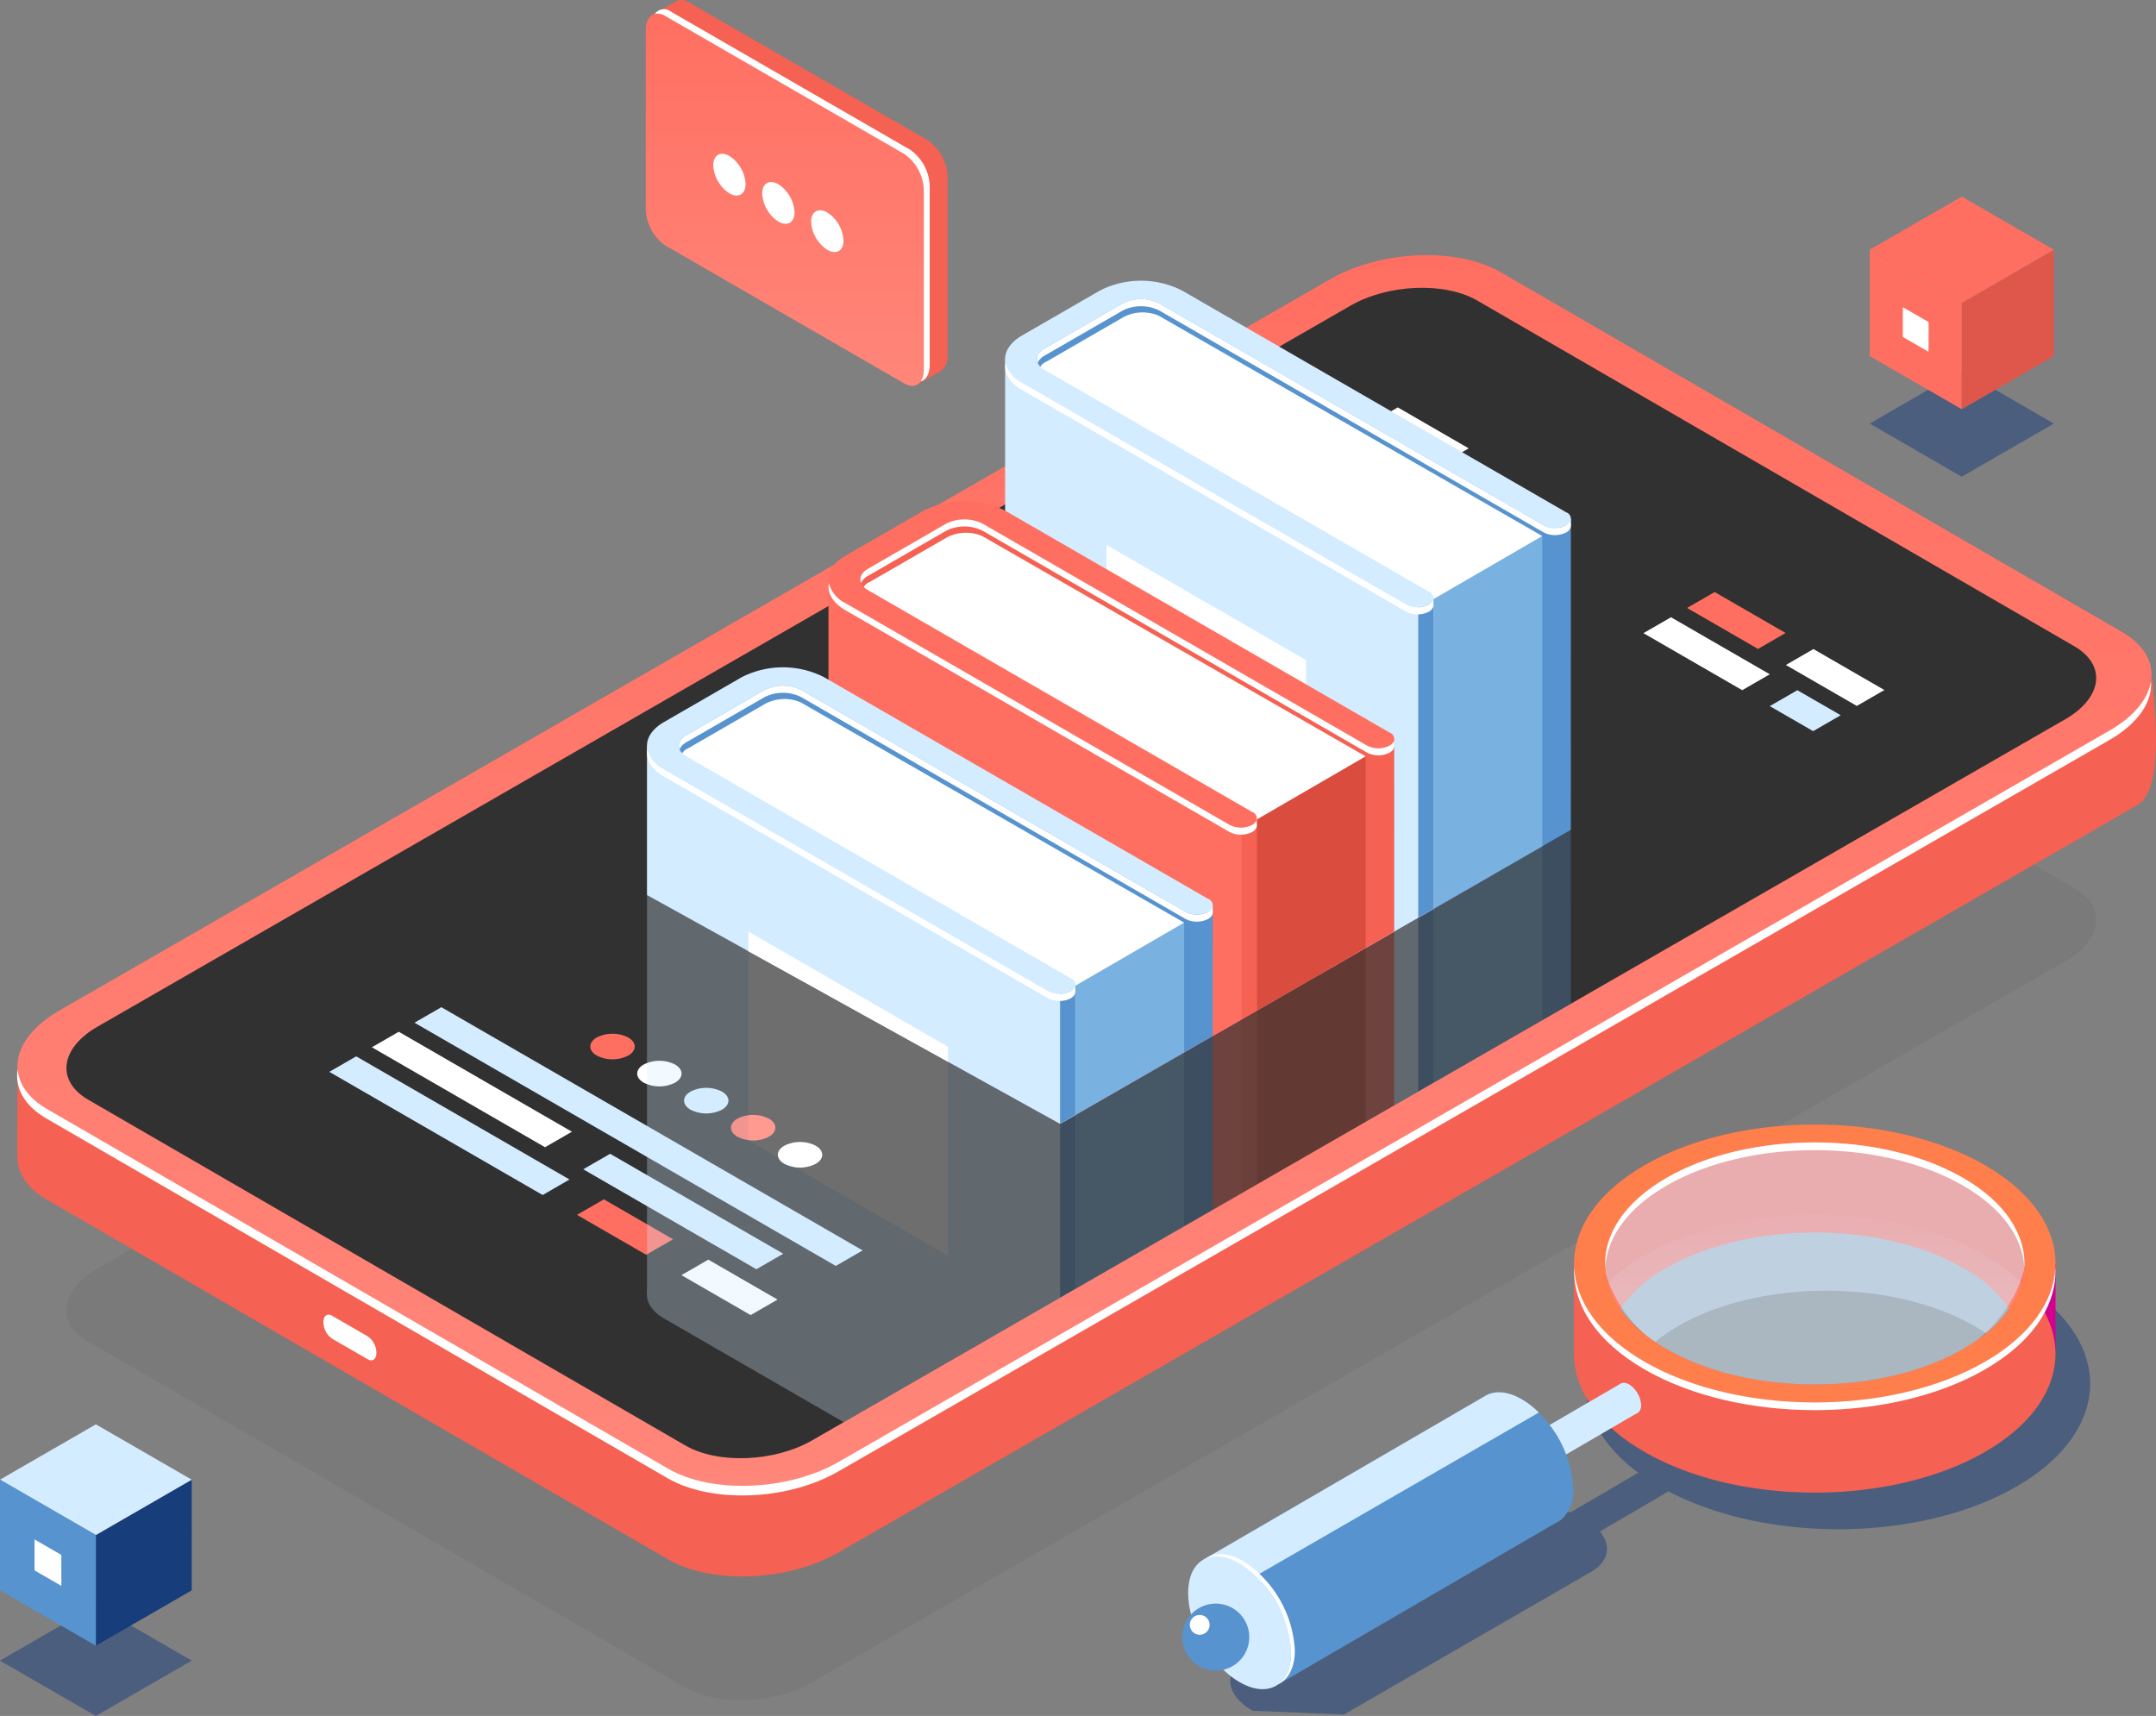 <svg xmlns="http://www.w3.org/2000/svg" xmlns:xlink="http://www.w3.org/1999/xlink" width="319.826" height="254.575" viewBox="0 0 319.826 254.575"><rect x="0" y="0" width="319.826" height="254.575" fill="#808080" stroke="none"/><defs><style>.a{fill:none;}.b{opacity:0.05;}.c{fill:#f56152;}.d{fill:#fff;}.e{fill:#ff6f61;}.f{fill:url(#a);}.g{fill:#313131;}.h,.j{fill:#d4ecff;}.i,.w{fill:#173d7a;}.i,.j{opacity:0.5;}.k{fill:#d3008d;}.l{fill:#fe7e4c;}.m{fill:#983be9;}.n{fill:#5793ce;}.o{opacity:0.3;}.p{clip-path:url(#c);}.q{fill:#79b1e0;}.r{fill:#ff2c9c;}.s{fill:#d94c3e;}.t{clip-path:url(#d);}.u{fill:#e8a200;}.v{fill:#df574a;}</style><linearGradient id="a" x1="0.5" x2="0.5" y2="1" gradientUnits="objectBoundingBox"><stop offset="0" stop-color="#ff6f61"/><stop offset="1" stop-color="#ff867a"/></linearGradient><clipPath id="c"><path class="a" d="M278.251,241.407l61.28,33.933,80.972-46.6,9.812,20.148-127.8,73.548-46.749-23.871Z" transform="translate(-255.767 -228.741)"/></clipPath><clipPath id="d"><path class="a" d="M276.533,212.466l67.3,37.268,93.305-53.7,1.449-80.737-62.112-10.1-97.214,67.791Z" transform="translate(-276.533 -105.203)"/></clipPath></defs><g transform="translate(-163.061 -70.84)"><path class="b" d="M473.346,229.519l-88.572-51.29c-4.811-2.786-13.222-2.45-18.786.752L180.1,285.959c-5.564,3.2-6.175,8.056-1.363,10.844l88.571,51.289c4.811,2.787,13.223,2.45,18.787-.752L471.982,240.362C477.547,237.16,478.157,232.305,473.346,229.519Z" transform="translate(-2.577 -26.914)"/><path class="c" d="M483.047,191.492c.136,2.95,1.964,16.144-2.263,18.577L288.1,320.948c-7.486,4.309-18.8,4.761-25.275,1.012l-92.176-53.378c-3.029-1.754-4.44-4.118-4.339-6.578l-.021.007.037-13.375,5.126,6c.333-.219.667-.438,1.031-.648L361.047,145.474c7.487-4.308,18.8-4.762,25.275-1.013L477.2,197.089" transform="translate(-0.669 -19.78)"/><path class="d" d="M224.856,326.8l5.309,3.065c.7.407,1.276-.025,1.276-.966h0a3.057,3.057,0,0,0-1.276-2.438l-5.309-3.065c-.706-.407-1.277.025-1.277.966h0A3.058,3.058,0,0,0,224.856,326.8Z" transform="translate(-12.544 -57.362)"/><path class="e" d="M511.146,203.9c.136,2.95-1.964,6.091-6.19,8.524L316.391,320.948a29.163,29.163,0,0,1-13.61,3.535l.18-129.3,86.377-49.71c7.487-4.308,18.8-4.762,25.275-1.013L505.5,197.089" transform="translate(-28.96 -31.78)"/><path class="f" d="M478.546,180.876,386.37,127.5c-6.473-3.75-17.789-3.3-25.275,1.012L172.531,237.029c-7.487,4.308-8.308,10.84-1.835,14.589L262.873,305c6.473,3.75,17.789,3.3,25.275-1.012L476.711,195.465c7.487-4.308,8.308-10.84,1.835-14.589" transform="translate(-0.678 -16.264)"/><path class="d" d="M482.8,204.748c.221,3-1.867,6.206-6.171,8.683L288.063,321.95c-7.487,4.308-18.8,4.762-25.275,1.012l-92.176-53.378c-3.338-1.933-4.721-4.607-4.266-7.335.164,2.216,1.584,4.313,4.335,5.907l92.177,53.378c6.473,3.75,17.788,3.3,25.275-1.012L476.7,212c3.626-2.086,5.673-4.694,6.1-7.255" transform="translate(-0.663 -32.802)"/><path class="g" d="M473.346,184.246l-88.572-51.29c-4.811-2.786-13.222-2.45-18.786.753L180.1,240.686c-5.564,3.2-6.175,8.057-1.363,10.844l88.571,51.29c4.811,2.786,13.223,2.45,18.787-.752L471.982,195.089C477.547,191.888,478.157,187.032,473.346,184.246Z" transform="translate(-2.577 -17.531)"/><g transform="translate(211.911 220.262)"><path class="h" d="M303.119,304.086,240.619,268l3.989-2.3,62.5,36.085Z" transform="translate(-227.986 -265.698)"/><path class="h" d="M256.33,295.473,224.683,277.2l3.989-2.3,31.646,18.271Z" transform="translate(-224.683 -267.605)"/><path class="e" d="M281.294,309.886,271.03,303.96l3.989-2.3,10.264,5.926Z" transform="translate(-234.289 -273.151)"/><path class="d" d="M300.842,321.172l-10.264-5.926,3.989-2.3,10.264,5.926Z" transform="translate(-238.341 -275.491)"/><path class="d" d="M258.335,287.43,232.651,272.6l3.989-2.3,25.684,14.829Z" transform="translate(-226.335 -266.652)"/><path class="h" d="M297.884,310.264,272.2,295.435l3.989-2.3,25.684,14.829Z" transform="translate(-234.532 -271.385)"/><g transform="translate(38.719 3.938)"><path class="e" d="M279.144,273.91a5.144,5.144,0,0,1-4.654,0c-1.285-.742-1.285-1.945,0-2.687a5.144,5.144,0,0,1,4.654,0C280.43,271.964,280.43,273.168,279.144,273.91Z" transform="translate(-273.526 -270.666)"/><path class="d" d="M287.917,278.975a5.149,5.149,0,0,1-4.654,0c-1.285-.743-1.285-1.945,0-2.687a5.143,5.143,0,0,1,4.654,0C289.2,277.029,289.2,278.233,287.917,278.975Z" transform="translate(-275.345 -271.716)"/><path class="h" d="M296.69,284.039a5.144,5.144,0,0,1-4.654,0c-1.286-.742-1.286-1.945,0-2.687a5.144,5.144,0,0,1,4.654,0C297.975,282.094,297.975,283.3,296.69,284.039Z" transform="translate(-277.163 -272.766)"/><path class="e" d="M305.462,289.1a5.144,5.144,0,0,1-4.654,0c-1.285-.742-1.285-1.945,0-2.687a5.144,5.144,0,0,1,4.654,0C306.748,287.159,306.748,288.362,305.462,289.1Z" transform="translate(-278.981 -273.815)"/><path class="d" d="M314.235,294.169a5.144,5.144,0,0,1-4.654,0c-1.285-.742-1.285-1.945,0-2.687a5.146,5.146,0,0,1,4.654,0C315.52,292.224,315.52,293.427,314.235,294.169Z" transform="translate(-280.8 -274.865)"/></g></g><g transform="translate(366.323 131.282)"><path class="e" d="M489.286,196.443l-10.523-6.076,4.09-2.361,10.523,6.076Z" transform="translate(-431.759 -160.614)"/><path class="d" d="M507.77,207.115l-10.523-6.076,4.09-2.361,10.523,6.076Z" transform="translate(-435.59 -162.826)"/><path class="d" d="M429.992,161.889l-10.523-6.076,4.09-2.361,10.523,6.076Z" transform="translate(-419.469 -153.452)"/><path class="d" d="M485.247,203.544l-14.653-8.46,4.09-2.361,14.653,8.46Z" transform="translate(-430.065 -161.591)"/><path class="h" d="M500.671,212.449l-6.43-3.712,4.09-2.361,6.43,3.712Z" transform="translate(-434.967 -164.421)"/></g><path class="i" d="M396.6,380.809c-4.007-2.313-4.442-5.814-.972-7.817l36.677-21.175c2.9-1.672,7.594-1.769,11.4-.412L453.8,345.5c-9.468-7.055-10.326-16.717-2.574-24.245A21.039,21.039,0,0,0,458,327.146c12.147,7.012,31.84,7.012,43.987,0,4.741-2.737,7.6-6.14,8.639-9.686,13.851,8.468,13.61,21.814-.748,30.1-14.184,8.189-36.9,8.406-51.585.7l-10.179,5.958c1.719,2.071,1.339,4.452-1.294,5.972L410.142,381.37" transform="translate(-47.719 -56.164)"/><g transform="translate(336.149 237.668)"><path class="j" d="M516.6,302.194c-12.147-7.013-31.841-7.013-43.987,0-5.036,2.908-7.977,6.565-8.837,10.349.758,3.338,3.141,6.575,7.146,9.288a25.446,25.446,0,0,1,3.394-2.334c12.147-7.012,31.84-7.012,43.987,0,.6.346,1.158.7,1.7,1.071a14.812,14.812,0,0,0,5.437-8.024C524.573,308.758,521.632,305.1,516.6,302.194Z" transform="translate(-398.478 -289.578)"/><path class="e" d="M462.2,316.639l4.746-6.187,14.409-6.7,12.414-1.1,14.538,1.78,10.087,5.212,6.441,4.111,1.158-6.7-2.175-7.712s-5.509-3.644-5.848-3.983-12.883-4.831-12.883-4.831l-12.544-.848-10.086,1.272L472.2,294.009l-6.78,4.747-5.085,6.441-.572,8.052Z" transform="translate(-397.648 -288.075)"/><path class="k" d="M546.8,313.661v13.033l-3.485-5.65Z" transform="translate(-414.965 -293.045)"/><path class="f" d="M472.2,312.445c12.146-7.013,31.84-7.013,43.987,0a19.3,19.3,0,0,1,7.854,7.64c1.07-.958,2.448-1.71,3.02-3a24.517,24.517,0,0,0-7.619-6.52c-13.945-8.051-36.554-8.051-50.5,0a25.263,25.263,0,0,0-7.152,5.9,10.674,10.674,0,0,0,2.549,3.631A19.294,19.294,0,0,1,472.2,312.445Z" transform="translate(-398.068 -291.151)"/><path class="j" d="M517.587,303.62c-12.375-8.914-32.439-8.914-44.813,0-5.131,3.7-8.127,8.344-9,13.154.875,4.81,3.872,9.459,9,13.155,12.375,8.913,32.438,8.913,44.813,0,5.13-3.7,8.126-8.344,9-13.154C525.714,311.964,522.718,307.315,517.587,303.62Z" transform="translate(-399.125 -296.508)"/><path class="c" d="M526.195,318.937a4.312,4.312,0,0,1-1.085,1.409l-.011-.136-3.221,1.921-3.955,3.673-5.481,2.429-7.571,2.713-6.724,1.582-9.267.4-5.989-.621-11.866-3.108-7.732-6.836c.063-.137.113-.275.182-.411a10.674,10.674,0,0,1-2.549-3.631c-.209.261-.407.524-.6.788l-2.71-5.646v13.536l.006-.012c-.006,5.28,3.475,10.562,10.453,14.59,13.945,8.051,36.554,8.051,50.5,0C529.177,335.452,531.71,326.443,526.195,318.937Z" transform="translate(-397.203 -293.003)"/><path class="c" d="M466.081,324.823l-2.789-2.465c.063-.137.113-.275.182-.411a10.674,10.674,0,0,1-2.549-3.631c-.209.261-.407.524-.6.788l-2.71-5.646v13.536l.006-.012c0,4.747,2.817,9.491,8.455,13.329Z" transform="translate(-397.203 -293.003)"/><path class="l" d="M518.576,293.693c-13.945-8.052-36.554-8.052-50.5,0s-13.945,21.1,0,29.156,36.554,8.051,50.5,0S532.522,301.744,518.576,293.693Zm-3.255,27.275c-12.147,7.013-31.84,7.013-43.987,0s-12.147-18.383,0-25.4,31.84-7.012,43.987,0S527.467,313.956,515.321,320.968Z" transform="translate(-397.203 -287.654)"/><g transform="translate(0 38.32)"><g transform="translate(47.015)"><path class="h" d="M441.349,347.676,461.14,336.16l2.631,4.263L443.89,352Z" transform="translate(-440.846 -336.028)"/><path class="m" d="M444.261,353.841c0,1.131-.794,1.589-1.773,1.024a3.922,3.922,0,0,1-1.774-3.073c0-1.131.794-1.59,1.774-1.024A3.92,3.92,0,0,1,444.261,353.841Z" transform="translate(-440.714 -339.005)"/><path class="m" d="M444.261,353.841c0,1.131-.794,1.589-1.773,1.024a3.922,3.922,0,0,1-1.774-3.073c0-1.131.794-1.59,1.774-1.024A3.92,3.92,0,0,1,444.261,353.841Z" transform="translate(-440.714 -339.005)"/><path class="h" d="M469.236,339.308c0,1.131-.794,1.589-1.774,1.024a3.922,3.922,0,0,1-1.774-3.073c0-1.132.794-1.59,1.774-1.024A3.919,3.919,0,0,1,469.236,339.308Z" transform="translate(-445.89 -335.993)"/></g><path class="n" d="M443.1,352.033a16.871,16.871,0,0,0-7.634-13.222c-2.158-1.246-4.1-1.331-5.491-.47l0,0-41.843,24.319,10.934,18.611,41.4-24.1a3.646,3.646,0,0,0,.8-.464l.035-.021,0,0A5.68,5.68,0,0,0,443.1,352.033Z" transform="translate(-382.8 -336.362)"/><path class="h" d="M391.156,367.81l46.832-27.038a12.741,12.741,0,0,0-2.524-1.96c-2.158-1.246-4.1-1.331-5.491-.47l0,0-41.843,24.319Z" transform="translate(-382.8 -336.362)"/><g transform="translate(0 23.134)"><ellipse class="h" cx="6.233" cy="10.795" rx="6.233" ry="10.795" transform="translate(0 6.233) rotate(-30.001)"/><path class="n" d="M394.235,382.291a4.972,4.972,0,1,1-4.973-4.972A4.973,4.973,0,0,1,394.235,382.291Z" transform="translate(-382.004 -367.693)"/><path class="d" d="M388.647,380.909a1.469,1.469,0,1,1-1.47-1.469A1.47,1.47,0,0,1,388.647,380.909Z" transform="translate(-382.298 -368.132)"/></g><path class="d" d="M394.251,369.1c-2.256-1.3-4.277-1.333-5.674-.343,1.354-.631,3.142-.466,5.112.671a16.871,16.871,0,0,1,7.633,13.222c0,2.262-.745,3.89-1.959,4.749,1.545-.721,2.522-2.482,2.522-5.077A16.875,16.875,0,0,0,394.251,369.1Z" transform="translate(-382.893 -342.64)"/></g><g transform="translate(60.426 2.659)"><path class="d" d="M516.526,296.268c-12.147-7.012-31.841-7.013-43.987,0-6.325,3.651-9.349,8.485-9.086,13.269.242-4.4,3.265-8.764,9.086-12.126,12.146-7.012,31.84-7.012,43.987,0,5.821,3.36,8.845,7.723,9.086,12.126C525.875,304.753,522.851,299.92,516.526,296.268Z" transform="translate(-458.835 -291.008)"/><path class="d" d="M518.579,328.389c-13.945,8.05-36.553,8.05-50.5,0-6.721-3.88-10.193-8.922-10.436-14.006-.262,5.465,3.211,10.979,10.436,15.15,13.945,8.052,36.553,8.052,50.5,0,7.224-4.171,10.7-9.685,10.435-15.15C528.771,319.467,525.3,324.508,518.579,328.389Z" transform="translate(-457.632 -295.853)"/></g></g><g class="o" transform="translate(236.552 190.966)"><g class="p" transform="translate(0)"><g transform="translate(22.483 -61.31)"><g transform="translate(53.126)"><g transform="translate(0 80.128)"><path class="h" d="M353.66,261.654c-3.353,1.936-3.353,5.086,0,7.022l56.993,32.905a3.693,3.693,0,0,0,3.339,0,1.018,1.018,0,0,0,0-1.928L357,266.748c-1.512-.873-1.512-2.293,0-3.166l5.523-3.188c-.614-.924-1.171-1.884-1.715-2.865Z" transform="translate(-351.146 -253.526)"/><path class="n" d="M436.906,286.836l-56.993-32.9a13.462,13.462,0,0,0-12.161,0l-4.419,2.552c.545.981,1.1,1.941,1.715,2.865l6.042-3.489a6.067,6.067,0,0,1,5.485,0l56.993,32.905a3.691,3.691,0,0,0,3.338,0A1.018,1.018,0,0,0,436.906,286.836Z" transform="translate(-353.671 -252.479)"/></g><path class="n" d="M435.8,267.317l.006-80.142-59.726-33.295-8.352-.551-8.077,5.232-4.956,4.314,58.192,92.279,19,11.2Z" transform="translate(-351.881 -151.8)"/><path class="q" d="M429,286.943l17.852-10.306V199.183l-18.4,8.554Z" transform="translate(-367.168 -161.305)"/><path class="h" d="M351.148,166.154v80.011l62.7,35.864.837-.335V201.565Z" transform="translate(-351.146 -154.459)"/><g transform="translate(4.953 4.703)"><path class="d" d="M387.706,164.988l-12.461-7.159a6.116,6.116,0,0,0-5.157.154l-11.565,6.677a1.765,1.765,0,0,0-1.091,1.9l31.487,18.816L414.212,200.9l17.913-10.391Z" transform="translate(-357.393 -157.333)"/></g><path class="n" d="M428.45,209.237v82.728a3.374,3.374,0,0,0,1.566-.393,1.181,1.181,0,0,0,.688-.947l0,0V210.5Z" transform="translate(-367.169 -163.388)"/><path class="d" d="M456.907,197.025v-1h-.318l-.1.679Z" transform="translate(-372.981 -160.65)"/><path class="d" d="M431.214,211.866v-1.024l-.308.434Z" transform="translate(-367.678 -163.721)"/><path class="h" d="M410.654,199.456,353.66,166.551c-3.353-1.936-3.353-5.086,0-7.021l11.565-6.677a13.459,13.459,0,0,1,12.161,0l56.993,32.9a1.018,1.018,0,0,1,0,1.928,3.691,3.691,0,0,1-3.338,0l-56.993-32.905a6.072,6.072,0,0,0-5.485,0L357,161.457c-1.512.873-1.512,2.293,0,3.167l56.994,32.9a1.018,1.018,0,0,1,0,1.928A3.693,3.693,0,0,1,410.654,199.456Z" transform="translate(-351.146 -151.4)"/><path class="d" d="M399.733,247.639l-29.616-17.1V200.85l29.616,17.1Z" transform="translate(-355.078 -161.65)"/><g transform="translate(0.004 2.724)"><path class="d" d="M435.615,188.4a3.691,3.691,0,0,1-3.338,0l-56.993-32.905a6.072,6.072,0,0,0-5.485,0l-11.565,6.677c-.99.572-1.327,1.378-1.021,2.111a2.3,2.3,0,0,1,1.021-1.055l11.565-6.678a6.07,6.07,0,0,1,5.485,0l56.993,32.9a3.686,3.686,0,0,0,3.338,0c.7-.4.866-1,.5-1.491A1.6,1.6,0,0,1,435.615,188.4Z" transform="translate(-352.385 -154.837)"/><path class="d" d="M413.994,202.637a3.69,3.69,0,0,1-3.339,0l-56.993-32.9a4.6,4.6,0,0,1-2.462-2.983c-.265,1.441.553,2.936,2.462,4.038l56.993,32.905a3.693,3.693,0,0,0,3.339,0c.7-.4.865-1,.5-1.491A1.608,1.608,0,0,1,413.994,202.637Z" transform="translate(-351.151 -157.306)"/></g></g><g transform="translate(26.924 15.513)"><g transform="translate(0 80.128)"><path class="r" d="M320.607,281.223c-3.352,1.936-3.352,5.086,0,7.022l56.993,32.9a3.686,3.686,0,0,0,3.338,0,1.017,1.017,0,0,0,0-1.927l-56.993-32.905c-1.513-.873-1.513-2.293,0-3.166l5.523-3.188c-.614-.924-1.171-1.884-1.716-2.865Z" transform="translate(-318.092 -273.095)"/><path class="k" d="M403.853,306.4l-56.993-32.9a13.461,13.461,0,0,0-12.162,0l-4.419,2.552c.545.981,1.1,1.941,1.716,2.865l6.042-3.489a6.07,6.07,0,0,1,5.484,0l56.994,32.905a3.691,3.691,0,0,0,3.338,0A1.018,1.018,0,0,0,403.853,306.4Z" transform="translate(-320.618 -272.048)"/></g><path class="e" d="M402.748,286.886l.006-80.142L343.028,173.45l-8.352-.551-8.077,5.232-4.956,4.314,58.192,92.279,19,11.2Z" transform="translate(-318.828 -171.369)"/><path class="s" d="M395.947,306.512,413.8,296.205V218.752l-18.4,8.554Z" transform="translate(-334.115 -180.873)"/><path class="e" d="M318.094,185.723v80.011l62.7,35.864.837-.335V221.134Z" transform="translate(-318.093 -174.028)"/><g transform="translate(4.952 4.703)"><path class="d" d="M354.653,184.557,342.192,177.4a6.118,6.118,0,0,0-5.157.154l-11.565,6.677a1.767,1.767,0,0,0-1.091,1.9l31.487,18.816,25.292,15.524,17.913-10.391Z" transform="translate(-324.34 -176.902)"/></g><path class="c" d="M395.4,228.806v82.728a3.362,3.362,0,0,0,1.566-.394,1.176,1.176,0,0,0,.688-.946l0,0V230.064Z" transform="translate(-334.115 -182.957)"/><path class="d" d="M423.853,216.593v-1h-.319l-.1.679Z" transform="translate(-339.927 -180.219)"/><path class="d" d="M398.16,231.435v-1.024l-.308.434Z" transform="translate(-334.624 -183.29)"/><path class="r" d="M377.6,219.025,320.607,186.12c-3.353-1.936-3.353-5.086,0-7.021l11.565-6.677a13.461,13.461,0,0,1,12.162,0l56.993,32.9a1.018,1.018,0,0,1,0,1.928,3.691,3.691,0,0,1-3.338,0l-56.994-32.905a6.07,6.07,0,0,0-5.484,0l-11.565,6.677c-1.513.873-1.513,2.293,0,3.166L380.939,217.1a1.018,1.018,0,0,1,0,1.928A3.691,3.691,0,0,1,377.6,219.025Z" transform="translate(-318.092 -170.969)"/><path class="d" d="M366.679,267.208l-29.616-17.1v-29.69l29.616,17.1Z" transform="translate(-322.024 -181.219)"/><g transform="translate(0.004 2.724)"><path class="d" d="M402.562,207.966a3.691,3.691,0,0,1-3.338,0L342.23,175.061a6.07,6.07,0,0,0-5.484,0l-11.565,6.677c-.99.572-1.328,1.377-1.021,2.111a2.3,2.3,0,0,1,1.021-1.056l11.565-6.677a6.068,6.068,0,0,1,5.484,0l56.994,32.9a3.686,3.686,0,0,0,3.338,0c.7-.4.865-1,.5-1.491A1.612,1.612,0,0,1,402.562,207.966Z" transform="translate(-319.331 -174.406)"/><path class="d" d="M380.94,222.206a3.691,3.691,0,0,1-3.338,0L320.608,189.3a4.6,4.6,0,0,1-2.463-2.983c-.265,1.441.554,2.936,2.463,4.038L377.6,223.262a3.691,3.691,0,0,0,3.338,0c.7-.4.865-1,.5-1.491A1.611,1.611,0,0,1,380.94,222.206Z" transform="translate(-318.097 -176.875)"/></g></g><g transform="translate(0 41.495)"><g transform="translate(0 80.128)"><path class="h" d="M286.643,314c-3.352,1.936-3.352,5.086,0,7.022l56.994,32.905a3.691,3.691,0,0,0,3.338,0,1.018,1.018,0,0,0,0-1.928l-56.993-32.905c-1.513-.873-1.513-2.293,0-3.166l5.522-3.188c-.614-.924-1.171-1.884-1.715-2.865Z" transform="translate(-284.128 -305.871)"/><path class="n" d="M369.889,339.181l-56.993-32.9a13.458,13.458,0,0,0-12.162,0l-4.419,2.551c.545.981,1.1,1.941,1.715,2.865l6.043-3.489a6.065,6.065,0,0,1,5.484,0l56.993,32.905a3.693,3.693,0,0,0,3.339,0A1.018,1.018,0,0,0,369.889,339.181Z" transform="translate(-286.654 -304.824)"/></g><path class="n" d="M368.784,319.662l.006-80.142-59.726-33.295-8.352-.551-8.077,5.232-4.956,4.314L345.87,307.5l19,11.2Z" transform="translate(-284.864 -204.145)"/><path class="q" d="M361.983,339.288l17.852-10.306V251.528l-18.4,8.554Z" transform="translate(-300.151 -213.65)"/><path class="h" d="M284.13,218.5V298.51l62.7,35.864.837-.335V253.91Z" transform="translate(-284.129 -206.804)"/><g transform="translate(4.953 4.703)"><path class="d" d="M320.688,217.333l-12.46-7.159a6.118,6.118,0,0,0-5.158.154L291.506,217a1.768,1.768,0,0,0-1.091,1.9L321.9,237.721l25.292,15.524,17.913-10.391Z" transform="translate(-290.376 -209.678)"/></g><path class="n" d="M361.432,261.582V344.31a3.352,3.352,0,0,0,1.566-.394,1.176,1.176,0,0,0,.688-.946l0,0V262.84Z" transform="translate(-300.151 -215.733)"/><path class="d" d="M389.889,249.37v-1h-.319l-.1.679Z" transform="translate(-305.963 -212.995)"/><path class="d" d="M364.2,264.211v-1.024l-.308.434Z" transform="translate(-300.66 -216.066)"/><path class="h" d="M343.637,251.8,286.643,218.9c-3.352-1.936-3.352-5.086,0-7.021l11.565-6.677a13.461,13.461,0,0,1,12.162,0L367.363,238.1a1.017,1.017,0,0,1,0,1.927,3.693,3.693,0,0,1-3.339,0l-56.993-32.905a6.07,6.07,0,0,0-5.484,0L289.982,213.8c-1.513.873-1.513,2.293,0,3.167l56.993,32.9a1.018,1.018,0,0,1,0,1.928A3.691,3.691,0,0,1,343.637,251.8Z" transform="translate(-284.128 -203.745)"/><path class="d" d="M332.715,299.984l-29.616-17.1v-29.69l29.616,17.1Z" transform="translate(-288.06 -213.995)"/><g transform="translate(0.004 2.724)"><path class="d" d="M368.6,240.742a3.693,3.693,0,0,1-3.339,0l-56.993-32.905a6.07,6.07,0,0,0-5.484,0l-11.565,6.677c-.99.572-1.328,1.378-1.022,2.111a2.3,2.3,0,0,1,1.022-1.055l11.565-6.677a6.065,6.065,0,0,1,5.484,0l56.993,32.9a3.688,3.688,0,0,0,3.339,0c.7-.4.865-1,.5-1.491A1.611,1.611,0,0,1,368.6,240.742Z" transform="translate(-285.367 -207.182)"/><path class="d" d="M346.976,254.982a3.689,3.689,0,0,1-3.338,0l-56.994-32.9a4.6,4.6,0,0,1-2.462-2.983c-.265,1.441.553,2.936,2.462,4.038l56.994,32.905a3.691,3.691,0,0,0,3.338,0c.7-.4.865-1,.5-1.491A1.622,1.622,0,0,1,346.976,254.982Z" transform="translate(-284.133 -209.651)"/></g></g></g></g></g><g transform="translate(253.014 93.034)"><g class="t" transform="translate(0)"><g transform="translate(19.26 55.275)"><g transform="translate(77.646 36.853)"><path class="u" d="M415.716,221.419l-4.759,15.608-12.18,8.382,9.239,3.767-2.769,15.491,10.469-13.477,10.469,1.388-2.769-12.293,9.24-14.436-12.18,5.682Z" transform="translate(-398.777 -221.419)"/><path class="k" d="M444.9,230.271l-5.684-3.263-8.779,4.1s.03,5.9,0,6.043a30.8,30.8,0,0,0,3.864.316C434.548,237.462,444.9,230.271,444.9,230.271Z" transform="translate(-405.34 -222.577)"/><path class="k" d="M406.939,272.017l5.684,3.263,2.769-15.491s-2.755-2.908-2.743-2.908-3.1.526-3.1.526Z" transform="translate(-400.469 -228.769)"/><path class="r" d="M422.886,225.535l-4.759,15.608-12.18,8.382,9.24,3.767-2.769,15.491,10.469-13.477,10.469,1.388L430.585,244.4l9.24-14.436-12.18,5.682Z" transform="translate(-400.263 -222.272)"/><path class="d" d="M413.528,267.352l2.608-14.584-8.427-3.434,11.139-7.666,4.205-13.8,4.186,8.9,11.737-5.475.849-1.325-12.18,5.682-4.759-10.113-4.759,15.608-12.18,8.382,9.239,3.767-2.769,15.491Z" transform="translate(-400.263 -222.272)"/><path class="k" d="M424.585,224.682l-5.684-3.263-4.759,15.608,5.684,3.263Z" transform="translate(-401.962 -221.419)"/><path class="k" d="M398.777,249.49l5.684,3.263,12.18-8.382-5.684-3.263Z" transform="translate(-398.777 -225.5)"/><path class="d" d="M419.437,244.653l.866-.5-6.139-3.572-.127.417-.4.278Z" transform="translate(-401.856 -225.391)"/></g><g transform="translate(38.823 59.075)"><path class="u" d="M366.742,249.452l-4.759,15.608-12.18,8.382,9.24,3.767L356.273,292.7l10.469-13.477,10.469,1.388-2.769-12.293,9.24-14.436-12.18,5.682Z" transform="translate(-349.803 -249.452)"/><path class="k" d="M395.928,258.3l-5.684-3.263-8.779,4.1s.03,5.9,0,6.043a30.792,30.792,0,0,0,3.864.316C385.574,265.5,395.928,258.3,395.928,258.3Z" transform="translate(-356.365 -250.61)"/><path class="k" d="M357.965,300.05l5.684,3.263,2.769-15.491s-2.755-2.908-2.743-2.908-3.1.526-3.1.526Z" transform="translate(-351.495 -256.802)"/><path class="r" d="M373.912,253.568l-4.759,15.608-12.18,8.382,9.239,3.767-2.769,15.491,10.469-13.477,10.469,1.388-2.769-12.293L390.851,258l-12.18,5.682Z" transform="translate(-351.289 -250.305)"/><path class="d" d="M364.554,295.385l2.608-14.584-8.427-3.434,11.139-7.666,4.205-13.8,4.186,8.9L390,259.325l.849-1.326-12.181,5.682-4.758-10.113-4.759,15.608-12.18,8.382,9.239,3.766-2.769,15.491Z" transform="translate(-351.289 -250.305)"/><path class="k" d="M375.61,252.715l-5.684-3.263-4.758,15.608,5.684,3.263Z" transform="translate(-352.988 -249.452)"/><path class="k" d="M349.8,277.523l5.684,3.263,12.18-8.382-5.684-3.263Z" transform="translate(-349.803 -253.533)"/><path class="d" d="M370.463,272.687l.866-.5-6.139-3.572-.127.417-.4.278Z" transform="translate(-352.882 -253.424)"/></g><g transform="translate(0 81.298)"><path class="u" d="M317.768,277.485l-4.758,15.608-12.18,8.382,9.239,3.767L307.3,320.732l10.469-13.477,10.469,1.388-2.769-12.293,9.239-14.436-12.18,5.682Z" transform="translate(-300.829 -277.485)"/><path class="k" d="M346.953,286.337l-5.684-3.263-8.778,4.1s.03,5.9,0,6.043a30.8,30.8,0,0,0,3.864.316C336.6,293.528,346.953,286.337,346.953,286.337Z" transform="translate(-307.391 -278.643)"/><path class="k" d="M308.99,328.083l5.684,3.263,2.77-15.491s-2.755-2.908-2.743-2.908-3.1.526-3.1.526Z" transform="translate(-302.52 -284.835)"/><path class="r" d="M324.938,281.6l-4.758,15.608L308,305.591l9.24,3.767-2.769,15.491,10.469-13.477,10.469,1.388-2.769-12.293,9.24-14.436-12.18,5.682Z" transform="translate(-302.315 -278.338)"/><path class="d" d="M315.58,323.418l2.608-14.584-8.427-3.434,11.139-7.666,4.205-13.8,4.186,8.9,11.737-5.475.848-1.326-12.18,5.683L324.938,281.6l-4.759,15.608L308,305.591l9.239,3.766-2.77,15.491Z" transform="translate(-302.315 -278.338)"/><path class="k" d="M326.636,280.748l-5.684-3.263-4.758,15.608,5.684,3.263Z" transform="translate(-304.013 -277.485)"/><path class="k" d="M300.829,305.556l5.684,3.263,12.18-8.382-5.684-3.263Z" transform="translate(-300.829 -281.566)"/><path class="d" d="M321.488,300.72l.866-.5-6.139-3.572-.127.417-.4.278Z" transform="translate(-303.908 -281.457)"/></g><g transform="translate(50.634)"><path class="u" d="M381.641,174.93l-4.758,15.608L364.7,198.92l9.24,3.767-2.769,15.491L381.641,204.7l10.469,1.388L389.341,193.8l9.24-14.436-12.18,5.682Z" transform="translate(-364.702 -174.93)"/><path class="k" d="M410.826,183.783l-5.684-3.263-8.779,4.1s.031,5.9,0,6.043a30.831,30.831,0,0,0,3.864.315C400.473,190.974,410.826,183.783,410.826,183.783Z" transform="translate(-371.265 -176.089)"/><path class="k" d="M372.864,225.528l5.684,3.263,2.77-15.49s-2.756-2.908-2.743-2.908-3.1.526-3.1.526Z" transform="translate(-366.394 -182.281)"/><path class="r" d="M388.811,179.046l-4.758,15.608-12.18,8.382,9.24,3.767-2.769,15.491,10.469-13.477,10.469,1.388-2.77-12.293,9.24-14.436-12.18,5.682Z" transform="translate(-366.188 -175.784)"/><path class="d" d="M379.453,220.864l2.609-14.585-8.427-3.433,11.139-7.666,4.205-13.8,4.186,8.9L404.9,184.8l.849-1.325-12.18,5.682-4.759-10.114-4.759,15.608-12.18,8.382,9.24,3.767-2.77,15.491Z" transform="translate(-366.188 -175.783)"/><path class="k" d="M390.51,178.193l-5.684-3.263-4.758,15.608,5.684,3.263Z" transform="translate(-367.887 -174.93)"/><path class="k" d="M364.7,203l5.684,3.263,12.18-8.382-5.684-3.263Z" transform="translate(-364.702 -179.011)"/><path class="d" d="M385.362,198.165l.866-.5-6.139-3.572-.127.417-.4.278Z" transform="translate(-367.781 -178.902)"/></g><g transform="translate(11.811 22.223)"><path class="u" d="M332.667,202.964l-4.759,15.608-12.18,8.382,9.239,3.767L322.2,246.211l10.469-13.477,10.469,1.388-2.769-12.293,9.24-14.436-12.18,5.682Z" transform="translate(-315.728 -202.964)"/><path class="k" d="M361.853,211.816l-5.684-3.263-8.779,4.1s.03,5.9,0,6.043a30.813,30.813,0,0,0,3.864.316C351.5,219.007,361.853,211.816,361.853,211.816Z" transform="translate(-322.291 -204.122)"/><path class="k" d="M323.89,253.562l5.684,3.263,2.769-15.491s-2.755-2.908-2.743-2.908-3.1.526-3.1.526Z" transform="translate(-317.42 -210.314)"/><path class="r" d="M339.837,207.08l-4.759,15.608L322.9,231.07l9.24,3.767-2.769,15.491,10.469-13.477,10.469,1.388-2.769-12.293,9.239-14.436-12.18,5.682Z" transform="translate(-317.214 -203.817)"/><path class="d" d="M330.479,248.9l2.609-14.585-8.428-3.433,11.139-7.666,4.2-13.8,4.186,8.9,11.737-5.475.849-1.325-12.18,5.682-4.759-10.113-4.759,15.607L322.9,231.07l9.239,3.767-2.769,15.491Z" transform="translate(-317.214 -203.817)"/><path class="k" d="M341.536,206.227l-5.684-3.263-4.759,15.608,5.684,3.263Z" transform="translate(-318.913 -202.964)"/><path class="k" d="M315.728,231.035l5.684,3.263,12.18-8.382-5.684-3.263Z" transform="translate(-315.728 -207.044)"/><path class="d" d="M336.388,226.2l.866-.5-6.139-3.572-.127.417-.4.278Z" transform="translate(-318.807 -206.935)"/></g></g><g transform="translate(6.021 19.451)"><g transform="translate(53.126)"><g transform="translate(0 80.128)"><path class="h" d="M353.66,240c-3.353,1.936-3.353,5.085,0,7.021l56.993,32.905a3.693,3.693,0,0,0,3.339,0,1.017,1.017,0,0,0,0-1.927L357,245.089c-1.512-.874-1.512-2.293,0-3.167l5.523-3.188c-.614-.923-1.171-1.884-1.715-2.864Z" transform="translate(-351.146 -231.866)"/><path class="n" d="M436.906,265.177l-56.993-32.905a13.459,13.459,0,0,0-12.161,0l-4.419,2.552c.545.981,1.1,1.941,1.715,2.864l6.042-3.488a6.067,6.067,0,0,1,5.485,0l56.993,32.9a3.686,3.686,0,0,0,3.338,0A1.017,1.017,0,0,0,436.906,265.177Z" transform="translate(-353.671 -230.82)"/></g><path class="n" d="M435.8,245.658l.006-80.142-59.726-33.295-8.352-.551-8.077,5.232-4.956,4.314L412.887,233.5l19,11.2Z" transform="translate(-351.881 -130.141)"/><path class="q" d="M429,265.284l17.852-10.307V177.524l-18.4,8.554Z" transform="translate(-367.168 -139.645)"/><path class="h" d="M351.148,144.495v80.011l62.7,35.864.837-.335V179.906Z" transform="translate(-351.146 -132.799)"/><g transform="translate(4.953 4.704)"><path class="d" d="M387.706,143.329l-12.461-7.16a6.116,6.116,0,0,0-5.157.155L358.523,143a1.765,1.765,0,0,0-1.091,1.9l31.487,18.815,25.292,15.525,17.913-10.391Z" transform="translate(-357.393 -135.674)"/></g><path class="n" d="M428.45,187.578v82.728a3.364,3.364,0,0,0,1.566-.393,1.181,1.181,0,0,0,.688-.947l0,0V188.835Z" transform="translate(-367.169 -141.729)"/><path class="d" d="M456.907,175.365v-1h-.318l-.1.679Z" transform="translate(-372.981 -138.99)"/><path class="d" d="M431.214,190.207v-1.024l-.308.435Z" transform="translate(-367.678 -142.061)"/><path class="h" d="M410.654,177.8,353.66,144.891c-3.353-1.936-3.353-5.085,0-7.021l11.565-6.677a13.459,13.459,0,0,1,12.161,0L434.38,164.1a1.017,1.017,0,0,1,0,1.927,3.686,3.686,0,0,1-3.338,0l-56.993-32.9a6.067,6.067,0,0,0-5.485,0L357,139.8c-1.512.873-1.512,2.293,0,3.166l56.994,32.905a1.017,1.017,0,0,1,0,1.927A3.688,3.688,0,0,1,410.654,177.8Z" transform="translate(-351.146 -129.741)"/><path class="d" d="M399.733,225.979l-29.616-17.1v-29.69l29.616,17.1Z" transform="translate(-355.078 -139.99)"/><g transform="translate(0.004 2.725)"><path class="d" d="M435.615,166.737a3.686,3.686,0,0,1-3.338,0l-56.993-32.9a6.067,6.067,0,0,0-5.485,0l-11.565,6.676c-.99.572-1.327,1.378-1.021,2.112a2.3,2.3,0,0,1,1.021-1.056l11.565-6.677a6.072,6.072,0,0,1,5.485,0l56.993,32.905a3.691,3.691,0,0,0,3.338,0c.7-.4.866-1,.5-1.492A1.592,1.592,0,0,1,435.615,166.737Z" transform="translate(-352.385 -133.178)"/><path class="d" d="M413.994,180.978a3.693,3.693,0,0,1-3.339,0l-56.993-32.905a4.6,4.6,0,0,1-2.462-2.982c-.265,1.44.553,2.936,2.462,4.038l56.993,32.905a3.693,3.693,0,0,0,3.339,0c.7-.4.865-1,.5-1.492A1.6,1.6,0,0,1,413.994,180.978Z" transform="translate(-351.151 -135.647)"/></g></g><g transform="translate(26.924 32.683)"><g transform="translate(0 80.128)"><path class="r" d="M320.607,281.223c-3.352,1.936-3.352,5.086,0,7.022l56.993,32.9a3.686,3.686,0,0,0,3.338,0,1.017,1.017,0,0,0,0-1.927l-56.993-32.905c-1.513-.873-1.513-2.293,0-3.166l5.523-3.188c-.614-.924-1.171-1.884-1.716-2.865Z" transform="translate(-318.092 -273.095)"/><path class="k" d="M403.853,306.4l-56.993-32.9a13.461,13.461,0,0,0-12.162,0l-4.419,2.552c.545.981,1.1,1.941,1.716,2.865l6.042-3.489a6.07,6.07,0,0,1,5.484,0l56.994,32.905a3.691,3.691,0,0,0,3.338,0A1.018,1.018,0,0,0,403.853,306.4Z" transform="translate(-320.618 -272.048)"/></g><path class="c" d="M402.748,286.886l.006-80.142L343.028,173.45l-8.352-.551-8.077,5.232-4.956,4.314,58.192,92.279,19,11.2Z" transform="translate(-318.828 -171.369)"/><path class="s" d="M395.947,306.512,413.8,296.205V218.752l-18.4,8.554Z" transform="translate(-334.115 -180.873)"/><path class="e" d="M318.094,185.723v80.011l62.7,35.864.837-.335V221.134Z" transform="translate(-318.093 -174.028)"/><g transform="translate(4.952 4.703)"><path class="d" d="M354.653,184.557,342.192,177.4a6.118,6.118,0,0,0-5.157.154l-11.565,6.677a1.767,1.767,0,0,0-1.091,1.9l31.487,18.816,25.292,15.524,17.913-10.391Z" transform="translate(-324.34 -176.902)"/></g><path class="c" d="M395.4,228.806v82.728a3.362,3.362,0,0,0,1.566-.394,1.176,1.176,0,0,0,.688-.946l0,0V230.064Z" transform="translate(-334.115 -182.957)"/><path class="d" d="M423.853,216.593v-1h-.319l-.1.679Z" transform="translate(-339.927 -180.219)"/><path class="d" d="M398.16,231.435v-1.024l-.308.434Z" transform="translate(-334.624 -183.29)"/><path class="e" d="M377.6,219.025,320.607,186.12c-3.353-1.936-3.353-5.086,0-7.021l11.565-6.677a13.461,13.461,0,0,1,12.162,0l56.993,32.9a1.018,1.018,0,0,1,0,1.928,3.691,3.691,0,0,1-3.338,0l-56.994-32.905a6.07,6.07,0,0,0-5.484,0l-11.565,6.677c-1.513.873-1.513,2.293,0,3.166L380.939,217.1a1.018,1.018,0,0,1,0,1.928A3.691,3.691,0,0,1,377.6,219.025Z" transform="translate(-318.092 -170.969)"/><path class="d" d="M366.679,267.208l-29.616-17.1v-29.69l29.616,17.1Z" transform="translate(-322.024 -181.219)"/><g transform="translate(0.004 2.724)"><path class="d" d="M402.562,207.966a3.691,3.691,0,0,1-3.338,0L342.23,175.061a6.07,6.07,0,0,0-5.484,0l-11.565,6.677c-.99.572-1.328,1.377-1.021,2.111a2.3,2.3,0,0,1,1.021-1.056l11.565-6.677a6.068,6.068,0,0,1,5.484,0l56.994,32.9a3.686,3.686,0,0,0,3.338,0c.7-.4.865-1,.5-1.491A1.612,1.612,0,0,1,402.562,207.966Z" transform="translate(-319.331 -174.406)"/><path class="d" d="M380.94,222.206a3.691,3.691,0,0,1-3.338,0L320.608,189.3a4.6,4.6,0,0,1-2.463-2.983c-.265,1.441.554,2.936,2.463,4.038L377.6,223.262a3.691,3.691,0,0,0,3.338,0c.7-.4.865-1,.5-1.491A1.611,1.611,0,0,1,380.94,222.206Z" transform="translate(-318.097 -176.875)"/></g></g><g transform="translate(0 57.355)"><g transform="translate(0 80.128)"><path class="h" d="M286.643,312.345c-3.352,1.936-3.352,5.086,0,7.022l56.994,32.9a3.686,3.686,0,0,0,3.338,0,1.017,1.017,0,0,0,0-1.927l-56.993-32.905c-1.513-.873-1.513-2.293,0-3.166l5.522-3.188c-.614-.924-1.171-1.884-1.715-2.865Z" transform="translate(-284.128 -304.217)"/><path class="n" d="M369.889,337.527l-56.993-32.9a13.461,13.461,0,0,0-12.162,0l-4.419,2.552c.545.981,1.1,1.941,1.715,2.865l6.043-3.489a6.07,6.07,0,0,1,5.484,0l56.993,32.905a3.693,3.693,0,0,0,3.339,0A1.018,1.018,0,0,0,369.889,337.527Z" transform="translate(-286.654 -303.17)"/></g><path class="n" d="M368.784,318.008l.006-80.142-59.726-33.295-8.352-.551-8.077,5.232-4.956,4.314,58.192,92.279,19,11.2Z" transform="translate(-284.864 -202.491)"/><path class="q" d="M361.983,337.634l17.852-10.307V249.874l-18.4,8.554Z" transform="translate(-300.151 -211.995)"/><path class="h" d="M284.13,216.845v80.011l62.7,35.864.837-.335V252.256Z" transform="translate(-284.129 -205.149)"/><g transform="translate(4.953 4.703)"><path class="d" d="M320.688,215.679l-12.46-7.159a6.118,6.118,0,0,0-5.158.154l-11.565,6.677a1.767,1.767,0,0,0-1.091,1.9L321.9,236.067l25.292,15.524L365.107,241.2Z" transform="translate(-290.376 -208.024)"/></g><path class="n" d="M361.432,259.928v82.728a3.361,3.361,0,0,0,1.566-.394,1.176,1.176,0,0,0,.688-.946l0,0V261.186Z" transform="translate(-300.151 -214.079)"/><path class="d" d="M389.889,247.715v-1h-.319l-.1.679Z" transform="translate(-305.963 -211.341)"/><path class="d" d="M364.2,262.557v-1.024l-.308.434Z" transform="translate(-300.66 -214.412)"/><path class="h" d="M343.637,250.147l-56.994-32.905c-3.352-1.936-3.352-5.086,0-7.022l11.565-6.677a13.463,13.463,0,0,1,12.162,0l56.993,32.9a1.018,1.018,0,0,1,0,1.928,3.693,3.693,0,0,1-3.339,0L307.031,205.47a6.07,6.07,0,0,0-5.484,0l-11.565,6.677c-1.513.873-1.513,2.293,0,3.166l56.993,32.905a1.018,1.018,0,0,1,0,1.928A3.691,3.691,0,0,1,343.637,250.147Z" transform="translate(-284.128 -202.091)"/><path class="d" d="M332.715,298.33l-29.616-17.1v-29.69l29.616,17.1Z" transform="translate(-288.06 -212.341)"/><g transform="translate(0.004 2.725)"><path class="d" d="M368.6,239.088a3.693,3.693,0,0,1-3.339,0l-56.993-32.905a6.07,6.07,0,0,0-5.484,0l-11.565,6.677c-.99.572-1.328,1.378-1.022,2.111a2.3,2.3,0,0,1,1.022-1.055l11.565-6.678a6.068,6.068,0,0,1,5.484,0l56.993,32.9a3.688,3.688,0,0,0,3.339,0c.7-.4.865-1,.5-1.491A1.61,1.61,0,0,1,368.6,239.088Z" transform="translate(-285.367 -205.528)"/><path class="d" d="M346.976,253.328a3.691,3.691,0,0,1-3.338,0l-56.994-32.905a4.6,4.6,0,0,1-2.462-2.983c-.265,1.441.553,2.936,2.462,4.038l56.994,32.905a3.691,3.691,0,0,0,3.338,0c.7-.4.865-1,.5-1.491A1.622,1.622,0,0,1,346.976,253.328Z" transform="translate(-284.133 -207.997)"/></g></g></g></g></g><g transform="translate(440.413 100.01)"><g transform="translate(0 0)"><path class="i" d="M526.591,162.3l-13.66-7.886,13.659-7.886,13.66,7.886Z" transform="translate(-512.931 -120.745)"/><path class="v" d="M543.822,139.723l-13.659,7.886V131.837l13.659-7.886Z" transform="translate(-516.503 -116.065)"/><path class="e" d="M526.591,129.776l-13.659-7.886L526.59,114l13.659,7.886Z" transform="translate(-512.931 -114.003)"/><path class="e" d="M526.591,147.609l-13.659-7.886V123.951l13.659,7.886Z" transform="translate(-512.931 -116.065)"/></g><path class="d" d="M522.958,141.317l-3.82-2.206V134.7l3.82,2.206Z" transform="translate(-514.218 -118.293)"/></g><path class="i" d="M177.281,394.05l-14.221-8.21,14.22-8.21,14.221,8.21-14.22,8.21" transform="translate(0 -68.636)"/><path class="w" d="M195.22,370.544,181,378.755v-16.42l14.22-8.21Z" transform="translate(-3.718 -63.764)"/><path class="h" d="M177.281,360.188l-14.22-8.21,14.22-8.21,14.22,8.21Z" transform="translate(0 -61.617)"/><path class="n" d="M177.281,378.755l-14.22-8.21v-16.42l14.22,8.21Z" transform="translate(0 -63.764)"/><path class="d" d="M173.5,372.2l-3.977-2.3v-4.592l3.977,2.3Z" transform="translate(-1.339 -66.083)"/><g transform="translate(258.856 70.84)"><g transform="translate(0)"><path class="c" d="M337.083,74.686,301.552,54.172a1.818,1.818,0,0,0-1.837-.147l0-.023-3.447,1.991,2.422.885V82.753a6.846,6.846,0,0,0,2.859,5.462l33.96,19.607v3.036L339,108.853l-.019-.006a2.533,2.533,0,0,0,.966-2.279V80.148A6.846,6.846,0,0,0,337.083,74.686Z" transform="translate(-295.183 -53.84)"/><path class="f" d="M333.289,111.278,297.758,90.764A6.848,6.848,0,0,1,294.9,85.3V58.882c0-2.105,1.28-3.073,2.859-2.161l35.532,20.513a6.848,6.848,0,0,1,2.859,5.463v26.419C336.148,111.222,334.868,112.189,333.289,111.278Z" transform="translate(-294.899 -54.366)"/><path class="d" d="M334.512,76.443,298.981,55.93a1.66,1.66,0,0,0-2.388.344,2,2,0,0,1,1.516.284L333.64,77.071a6.848,6.848,0,0,1,2.859,5.463v26.419a3.19,3.19,0,0,1-.471,1.817c.8-.21,1.343-1.084,1.343-2.445V81.9A6.848,6.848,0,0,0,334.512,76.443Z" transform="translate(-295.25 -54.202)"/></g><g transform="translate(10.013 22.814)"><path class="d" d="M312.324,87.1c0,1.529-1.073,2.148-2.4,1.384a5.3,5.3,0,0,1-2.4-4.152c0-1.528,1.073-2.148,2.4-1.384A5.3,5.3,0,0,1,312.324,87.1Z" transform="translate(-307.53 -82.619)"/><path class="d" d="M321.486,92.389c0,1.528-1.073,2.148-2.4,1.384a5.3,5.3,0,0,1-2.4-4.152c0-1.529,1.073-2.148,2.4-1.384A5.3,5.3,0,0,1,321.486,92.389Z" transform="translate(-309.429 -83.716)"/><path class="d" d="M330.647,97.678c0,1.529-1.073,2.148-2.4,1.384a5.3,5.3,0,0,1-2.4-4.152c0-1.529,1.073-2.148,2.4-1.384A5.3,5.3,0,0,1,330.647,97.678Z" transform="translate(-311.328 -84.812)"/></g></g></g></svg>